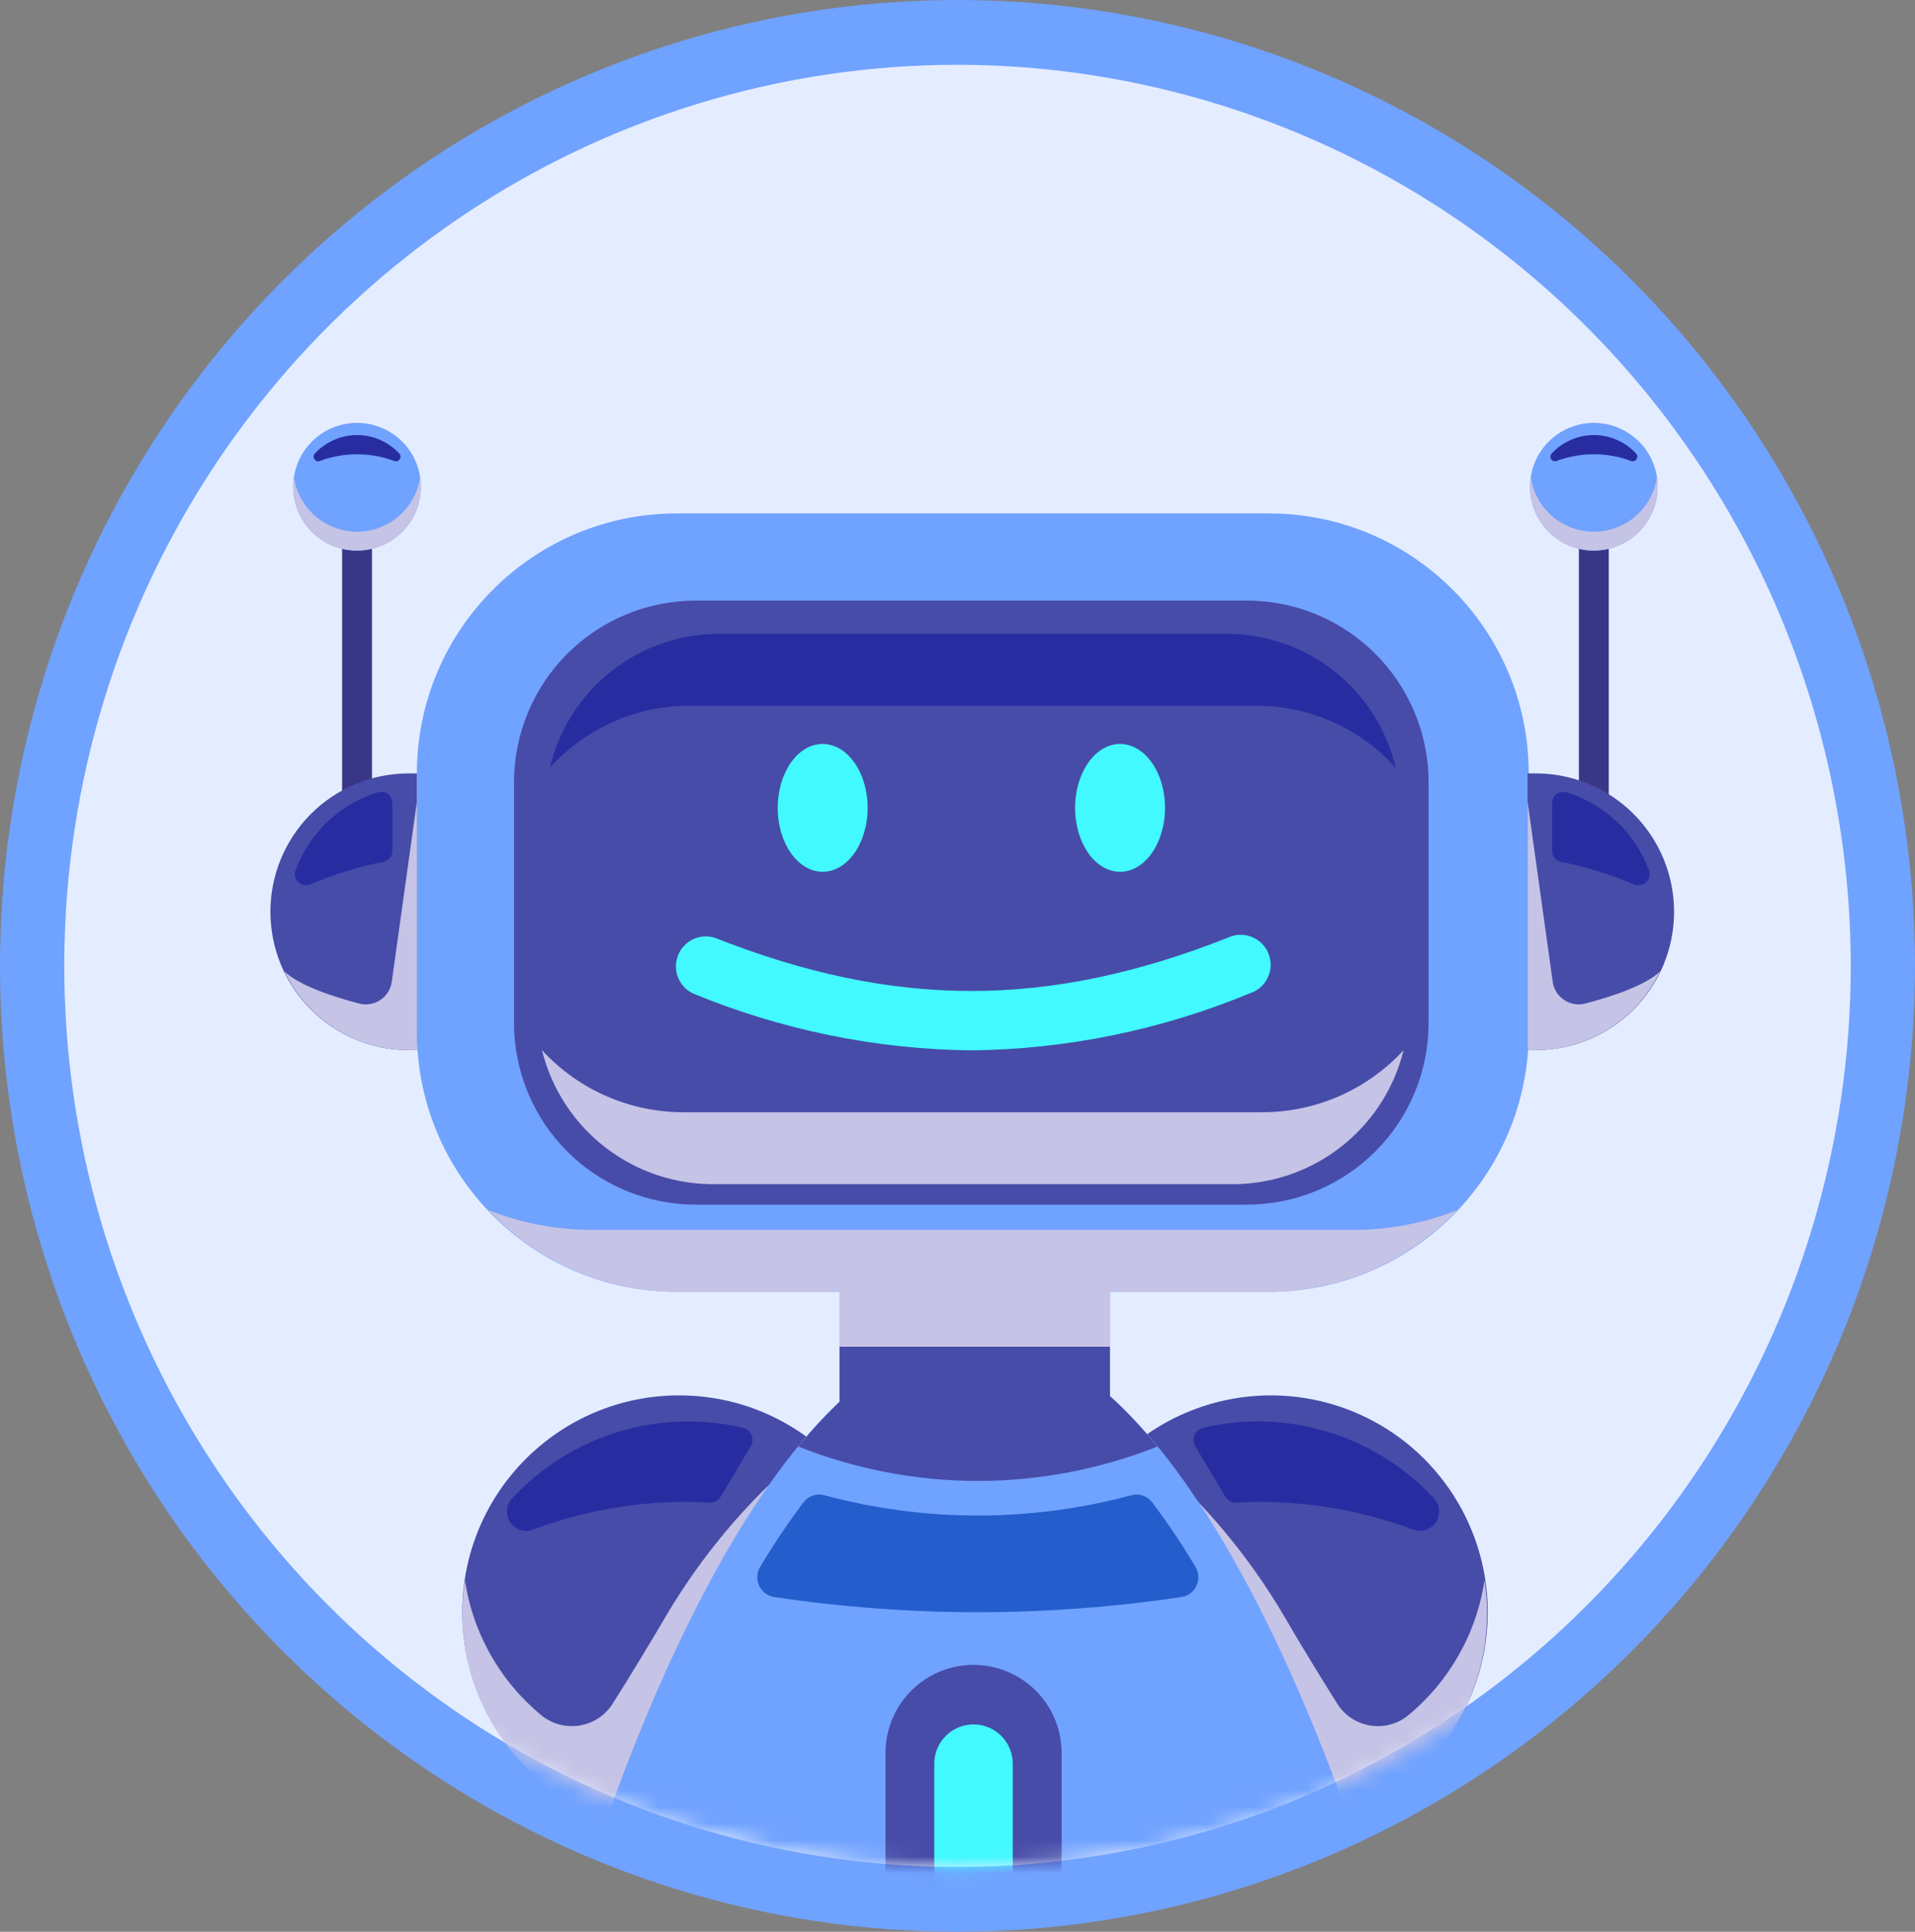 <svg width="115" height="116" viewBox="0 0 115 116" fill="none" xmlns="http://www.w3.org/2000/svg">
<rect x="0" y="0" width="115" height="116" fill="#808080" stroke="none"/>
<path d="M57.565 113.13C88.253 113.13 113.13 88.253 113.13 57.565C113.13 26.877 88.253 2 57.565 2C26.877 2 2 26.877 2 57.565C2 88.253 26.877 113.13 57.565 113.13Z" fill="#E4EDFF"/>
<path d="M57.5 115.999C46.128 115.999 35.011 112.597 25.555 106.224C16.099 99.851 8.729 90.793 4.377 80.195C0.025 69.597 -1.114 57.935 1.105 46.685C3.323 35.434 8.8 25.099 16.841 16.988C24.883 8.877 35.128 3.353 46.282 1.115C57.436 -1.123 68.997 0.025 79.504 4.415C90.01 8.804 98.991 16.238 105.309 25.776C111.627 35.314 115 46.527 115 57.998C114.983 73.376 108.919 88.118 98.14 98.992C87.36 109.865 72.745 115.981 57.5 115.999V115.999ZM57.5 3.891C46.891 3.891 36.52 7.065 27.699 13.01C18.878 18.956 12.002 27.406 7.942 37.293C3.883 47.18 2.82 58.059 4.89 68.555C6.96 79.051 12.069 88.692 19.571 96.259C27.073 103.826 36.631 108.979 47.036 111.066C57.442 113.154 68.227 112.083 78.029 107.987C87.831 103.892 96.208 96.957 102.102 88.059C107.997 79.161 111.143 68.7 111.143 57.998C111.125 43.654 105.468 29.901 95.412 19.758C85.356 9.614 71.722 3.908 57.5 3.891V3.891Z" fill="#70A2FF"/>
<mask id="mask0" mask-type="alpha" maskUnits="userSpaceOnUse" x="2" y="1" width="112" height="112">
<path d="M57.565 112.13C88.253 112.13 113.13 87.253 113.13 56.565C113.13 25.877 88.253 1 57.565 1C26.877 1 2 25.877 2 56.565C2 87.253 26.877 112.13 57.565 112.13Z" fill="#E4EDFF"/>
</mask>
<g mask="url(#mask0)">
<path d="M63.301 96.81C63.301 94.234 64.064 91.717 65.495 89.576C66.926 87.435 68.959 85.766 71.338 84.781C73.717 83.795 76.335 83.537 78.861 84.04C81.386 84.542 83.706 85.782 85.527 87.603C87.348 89.424 88.588 91.744 89.091 94.269C89.593 96.795 89.335 99.413 88.35 101.792C87.364 104.171 85.695 106.205 83.554 107.635C81.413 109.066 78.896 109.83 76.321 109.83C74.611 109.83 72.918 109.493 71.338 108.838C69.759 108.184 68.323 107.225 67.114 106.016C65.905 104.807 64.946 103.372 64.292 101.792C63.638 100.212 63.301 98.519 63.301 96.81V96.81Z" fill="#474CA8"/>
<path d="M40.782 109.83C47.972 109.83 53.802 104 53.802 96.81C53.802 89.619 47.972 83.79 40.782 83.79C33.591 83.79 27.762 89.619 27.762 96.81C27.762 104 33.591 109.83 40.782 109.83Z" fill="#474CA8"/>
<g style="mix-blend-mode:multiply">
<path d="M27.92 94.883C28.397 98.086 30.052 100.994 32.562 103.04C32.885 103.292 33.257 103.471 33.654 103.568C34.051 103.665 34.465 103.677 34.867 103.603C35.269 103.529 35.651 103.371 35.988 103.139C36.325 102.907 36.608 102.606 36.821 102.256C37.776 100.736 38.969 98.799 40.129 96.809C41.807 94.014 43.838 91.445 46.172 89.168L37.987 105.667C39.729 106.058 41.532 106.084 43.285 105.745C45.038 105.406 46.702 104.708 48.172 103.695C49.642 102.683 50.888 101.377 51.83 99.861C52.772 98.345 53.391 96.65 53.648 94.883C53.94 96.742 53.826 98.641 53.314 100.45C52.802 102.26 51.904 103.938 50.681 105.367C49.459 106.797 47.941 107.944 46.233 108.731C44.525 109.518 42.666 109.926 40.786 109.926C38.905 109.926 37.046 109.518 35.338 108.731C33.63 107.944 32.112 106.797 30.89 105.367C29.668 103.938 28.77 102.26 28.258 100.45C27.745 98.641 27.631 96.742 27.924 94.883H27.92Z" fill="#C5C3E6"/>
</g>
<g style="mix-blend-mode:multiply">
<path d="M89.148 94.883C88.673 98.083 87.023 100.991 84.52 103.04C84.199 103.291 83.827 103.471 83.431 103.567C83.035 103.664 82.623 103.676 82.222 103.602C81.82 103.528 81.44 103.369 81.104 103.138C80.768 102.906 80.486 102.605 80.275 102.256C79.322 100.736 78.132 98.799 76.975 96.809C75.302 94.014 73.277 91.446 70.948 89.168L79.109 105.667C77.371 106.058 75.57 106.084 73.821 105.744C72.071 105.404 70.411 104.705 68.945 103.693C67.479 102.68 66.238 101.375 65.301 99.859C64.364 98.343 63.75 96.65 63.499 94.885C63.223 96.656 63.316 98.465 63.773 100.198C64.229 101.931 65.04 103.551 66.154 104.955C67.268 106.36 68.661 107.518 70.244 108.357C71.828 109.197 73.568 109.699 75.356 109.832C77.143 109.966 78.939 109.727 80.629 109.132C82.32 108.538 83.869 107.599 85.179 106.376C86.489 105.152 87.532 103.671 88.241 102.025C88.95 100.379 89.31 98.604 89.299 96.811C89.297 96.166 89.246 95.522 89.148 94.883V94.883Z" fill="#C5C3E6"/>
</g>
<path d="M29.289 142.528C29.289 150.334 32.39 157.82 37.91 163.34C43.429 168.86 50.916 171.961 58.722 171.961C66.528 171.961 74.015 168.86 79.534 163.34C85.054 157.82 88.155 150.334 88.155 142.528C88.155 126.273 74.977 80.236 58.722 80.236C42.467 80.236 29.289 126.27 29.289 142.528Z" fill="#70A2FF"/>
<path d="M58.721 88.928C55.029 88.924 51.37 88.223 47.938 86.862C51.279 82.784 54.913 80.237 58.721 80.237C62.529 80.237 66.165 82.784 69.504 86.862C66.072 88.223 62.414 88.924 58.721 88.928Z" fill="#474CA8"/>
<g style="mix-blend-mode:screen">
<path d="M58.721 96.81C54.628 96.806 50.541 96.501 46.493 95.897C46.299 95.867 46.115 95.789 45.958 95.672C45.8 95.554 45.674 95.4 45.591 95.222C45.507 95.044 45.468 94.849 45.478 94.652C45.488 94.456 45.545 94.265 45.646 94.097C46.446 92.75 47.32 91.448 48.262 90.197C48.406 90.011 48.602 89.873 48.825 89.8C49.048 89.728 49.288 89.724 49.514 89.789C55.545 91.409 61.897 91.409 67.928 89.789C68.153 89.724 68.393 89.728 68.616 89.801C68.839 89.873 69.036 90.011 69.18 90.197C70.121 91.448 70.995 92.75 71.796 94.097C71.896 94.265 71.954 94.456 71.963 94.652C71.973 94.849 71.934 95.044 71.85 95.222C71.767 95.4 71.641 95.554 71.484 95.672C71.326 95.789 71.143 95.867 70.949 95.897C66.901 96.501 62.814 96.806 58.721 96.81V96.81Z" fill="#235ECC"/>
</g>
<g style="mix-blend-mode:screen">
<path d="M30.743 89.99C32.471 88.115 34.665 86.734 37.102 85.986C39.539 85.239 42.131 85.152 44.612 85.735C44.727 85.762 44.833 85.815 44.923 85.891C45.013 85.967 45.083 86.063 45.129 86.171C45.175 86.279 45.195 86.397 45.187 86.514C45.179 86.631 45.144 86.745 45.084 86.846L43.283 89.869C43.213 89.986 43.112 90.082 42.991 90.146C42.87 90.21 42.733 90.24 42.597 90.232C42.182 90.206 41.766 90.184 41.342 90.184C38.151 90.169 34.983 90.734 31.995 91.852C31.752 91.941 31.486 91.946 31.24 91.866C30.994 91.786 30.782 91.626 30.638 91.412C30.494 91.197 30.426 90.941 30.445 90.683C30.463 90.425 30.568 90.181 30.743 89.99V89.99Z" fill="#272DA1"/>
</g>
<g style="mix-blend-mode:screen">
<path d="M86.122 89.99C84.394 88.115 82.199 86.734 79.762 85.986C77.325 85.239 74.733 85.152 72.252 85.735C72.137 85.762 72.031 85.815 71.941 85.891C71.852 85.967 71.781 86.063 71.735 86.171C71.689 86.279 71.67 86.397 71.677 86.514C71.685 86.631 71.721 86.745 71.781 86.846L73.581 89.869C73.651 89.986 73.752 90.082 73.873 90.146C73.995 90.21 74.131 90.24 74.268 90.232C74.683 90.206 75.099 90.184 75.524 90.184C78.714 90.169 81.881 90.734 84.87 91.852C85.112 91.941 85.378 91.946 85.624 91.866C85.87 91.786 86.082 91.626 86.226 91.412C86.371 91.197 86.439 90.941 86.42 90.683C86.401 90.425 86.296 90.181 86.122 89.99V89.99Z" fill="#272DA1"/>
</g>
<path d="M58.463 156.445C57.062 156.441 55.718 155.883 54.728 154.892C53.737 153.901 53.179 152.558 53.176 151.157V105.188C53.195 103.798 53.76 102.472 54.75 101.496C55.739 100.52 57.073 99.972 58.463 99.972C59.853 99.972 61.187 100.52 62.177 101.496C63.166 102.472 63.732 103.798 63.751 105.188V151.157C63.748 152.558 63.19 153.901 62.199 154.892C61.207 155.883 59.864 156.442 58.463 156.445V156.445Z" fill="#474CA8"/>
<path d="M58.462 153.397C57.837 153.394 57.239 153.145 56.797 152.704C56.356 152.262 56.107 151.664 56.105 151.04V105.856C56.118 105.239 56.372 104.652 56.813 104.22C57.253 103.789 57.845 103.547 58.462 103.547C59.079 103.547 59.671 103.789 60.111 104.22C60.552 104.652 60.806 105.239 60.819 105.856V151.04C60.817 151.664 60.568 152.263 60.126 152.704C59.684 153.146 59.086 153.395 58.462 153.397V153.397Z" fill="#42F9FF"/>
<path d="M96.61 32.56H94.816V50.739H96.61V32.56Z" fill="#3A3687"/>
<path d="M91.879 29.228C91.879 28.469 92.104 27.728 92.525 27.097C92.947 26.466 93.546 25.975 94.246 25.684C94.947 25.394 95.718 25.318 96.462 25.466C97.206 25.614 97.889 25.98 98.426 26.516C98.962 27.052 99.327 27.735 99.475 28.479C99.623 29.223 99.547 29.994 99.257 30.695C98.967 31.396 98.475 31.995 97.844 32.416C97.214 32.838 96.472 33.063 95.714 33.063C94.697 33.063 93.721 32.658 93.002 31.939C92.283 31.22 91.879 30.245 91.879 29.228V29.228Z" fill="#70A2FF"/>
<g style="mix-blend-mode:multiply">
<path d="M95.714 31.928C94.796 31.927 93.908 31.597 93.213 30.997C92.518 30.397 92.061 29.568 91.926 28.66C91.896 28.847 91.88 29.037 91.879 29.227C91.879 30.244 92.283 31.219 93.002 31.938C93.721 32.658 94.697 33.062 95.714 33.062C96.731 33.062 97.707 32.658 98.426 31.938C99.145 31.219 99.549 30.244 99.549 29.227C99.547 29.037 99.532 28.847 99.503 28.66C99.368 29.568 98.911 30.397 98.215 30.997C97.52 31.597 96.632 31.927 95.714 31.928V31.928Z" fill="#C5C3E6"/>
</g>
<g style="mix-blend-mode:screen">
<path d="M95.713 27.28C96.477 27.277 97.235 27.412 97.95 27.68C98.009 27.703 98.073 27.705 98.133 27.686C98.192 27.666 98.244 27.628 98.279 27.576C98.314 27.523 98.33 27.461 98.325 27.398C98.319 27.336 98.293 27.277 98.25 27.232C97.926 26.883 97.534 26.604 97.098 26.414C96.662 26.224 96.191 26.125 95.716 26.125C95.24 26.125 94.769 26.224 94.333 26.414C93.897 26.604 93.505 26.883 93.181 27.232C93.138 27.277 93.112 27.336 93.106 27.398C93.101 27.461 93.117 27.523 93.152 27.576C93.187 27.628 93.239 27.666 93.298 27.686C93.358 27.705 93.422 27.703 93.481 27.68C94.195 27.413 94.951 27.277 95.713 27.28V27.28Z" fill="#272DA1"/>
</g>
<path d="M22.338 32.56H20.543V50.739H22.338V32.56Z" fill="#3A3687"/>
<path d="M17.605 29.228C17.605 28.469 17.83 27.728 18.252 27.097C18.673 26.466 19.272 25.975 19.973 25.684C20.674 25.394 21.445 25.318 22.189 25.466C22.933 25.614 23.616 25.98 24.152 26.516C24.689 27.052 25.054 27.735 25.202 28.479C25.35 29.223 25.274 29.994 24.984 30.695C24.693 31.396 24.202 31.995 23.571 32.416C22.94 32.838 22.199 33.063 21.441 33.063C20.937 33.063 20.438 32.964 19.973 32.771C19.507 32.578 19.085 32.296 18.728 31.94C18.372 31.584 18.09 31.161 17.897 30.695C17.704 30.23 17.605 29.731 17.605 29.228Z" fill="#70A2FF"/>
<g style="mix-blend-mode:multiply">
<path d="M21.441 31.928C20.522 31.927 19.635 31.597 18.939 30.997C18.244 30.397 17.787 29.568 17.651 28.66C17.622 28.847 17.607 29.037 17.605 29.227C17.605 30.244 18.009 31.219 18.729 31.938C19.448 32.658 20.423 33.062 21.441 33.062C22.458 33.062 23.433 32.658 24.152 31.938C24.871 31.219 25.276 30.244 25.276 29.227C25.274 29.037 25.258 28.847 25.229 28.66C25.093 29.568 24.636 30.397 23.941 30.997C23.246 31.597 22.359 31.927 21.441 31.928Z" fill="#C5C3E6"/>
</g>
<g style="mix-blend-mode:screen">
<path d="M21.441 27.28C22.204 27.277 22.962 27.412 23.677 27.68C23.735 27.703 23.8 27.705 23.859 27.686C23.919 27.666 23.971 27.628 24.006 27.576C24.04 27.523 24.056 27.461 24.051 27.398C24.046 27.336 24.02 27.277 23.977 27.232C23.653 26.883 23.261 26.604 22.825 26.414C22.389 26.224 21.918 26.125 21.442 26.125C20.966 26.125 20.496 26.224 20.059 26.414C19.623 26.604 19.231 26.883 18.908 27.232C18.864 27.277 18.838 27.336 18.833 27.398C18.828 27.461 18.844 27.523 18.879 27.576C18.914 27.628 18.965 27.666 19.025 27.686C19.084 27.705 19.149 27.703 19.208 27.68C19.922 27.413 20.678 27.277 21.441 27.28V27.28Z" fill="#272DA1"/>
</g>
<path d="M66.658 77.436H50.414V84.302H66.658V77.436Z" fill="#474CA8"/>
<path d="M76.192 30.83H40.646C32.024 30.83 25.035 37.819 25.035 46.441V61.961C25.035 70.582 32.024 77.572 40.646 77.572H76.192C84.814 77.572 91.803 70.582 91.803 61.961V46.441C91.803 37.819 84.814 30.83 76.192 30.83Z" fill="#70A2FF"/>
<g style="mix-blend-mode:multiply">
<path d="M81.308 73.854H35.528C33.405 73.85 31.302 73.446 29.328 72.664C30.78 74.21 32.534 75.443 34.48 76.287C36.427 77.131 38.526 77.568 40.647 77.572H76.194C78.316 77.568 80.414 77.131 82.36 76.287C84.307 75.443 86.06 74.21 87.512 72.664C85.537 73.447 83.433 73.85 81.308 73.854V73.854Z" fill="#C5C3E6"/>
</g>
<path d="M85.789 46.972V61.429C85.789 64.321 84.64 67.095 82.595 69.14C80.549 71.186 77.775 72.335 74.883 72.335H41.773C40.341 72.335 38.923 72.052 37.6 71.504C36.276 70.956 35.074 70.153 34.062 69.14C33.049 68.128 32.246 66.925 31.698 65.602C31.15 64.279 30.868 62.861 30.868 61.429V46.972C30.868 44.08 32.017 41.306 34.062 39.261C36.107 37.216 38.881 36.067 41.773 36.067L74.884 36.067C77.776 36.067 80.55 37.216 82.595 39.261C84.64 41.306 85.789 44.08 85.789 46.972V46.972Z" fill="#474CA8"/>
<g style="mix-blend-mode:screen">
<path d="M41.446 42.381H75.394C76.983 42.371 78.555 42.699 80.007 43.341C81.46 43.984 82.76 44.928 83.82 46.11C83.277 43.789 81.955 41.725 80.074 40.261C78.193 38.797 75.868 38.021 73.484 38.064H43.355C40.972 38.021 38.646 38.797 36.766 40.261C34.885 41.725 33.563 43.789 33.02 46.11C34.08 44.928 35.38 43.984 36.833 43.341C38.285 42.698 39.857 42.371 41.446 42.381V42.381Z" fill="#272DA1"/>
</g>
<g style="mix-blend-mode:multiply">
<path d="M75.707 66.788H41.129C39.517 66.8 37.921 66.475 36.443 65.833C34.965 65.19 33.637 64.245 32.547 63.059C33.123 65.398 34.481 67.471 36.395 68.933C38.309 70.397 40.665 71.162 43.074 71.105H73.763C76.171 71.162 78.528 70.396 80.442 68.933C82.356 67.47 83.713 65.398 84.29 63.059C83.199 64.245 81.872 65.19 80.394 65.833C78.915 66.475 77.319 66.8 75.707 66.788Z" fill="#C5C3E6"/>
</g>
<path d="M58.329 63.073C52.589 63.007 46.913 61.846 41.608 59.651C41.199 59.453 40.879 59.108 40.714 58.685C40.548 58.262 40.549 57.792 40.715 57.369C40.882 56.946 41.203 56.602 41.612 56.406C42.022 56.209 42.492 56.175 42.925 56.311C53.725 60.571 62.934 60.571 73.725 56.311C73.948 56.203 74.191 56.143 74.438 56.133C74.686 56.124 74.932 56.166 75.163 56.256C75.393 56.346 75.603 56.483 75.778 56.658C75.953 56.833 76.091 57.041 76.181 57.272C76.272 57.502 76.314 57.749 76.306 57.996C76.297 58.243 76.237 58.486 76.13 58.709C76.023 58.933 75.872 59.132 75.684 59.293C75.497 59.455 75.279 59.577 75.042 59.651C69.74 61.846 64.067 63.007 58.329 63.073V63.073Z" fill="#42F9FF"/>
<path d="M46.703 48.511C46.703 46.392 47.911 44.674 49.403 44.674C50.895 44.674 52.103 46.392 52.103 48.511C52.103 50.63 50.896 52.348 49.403 52.348C47.91 52.348 46.703 50.628 46.703 48.511Z" fill="#42F9FF"/>
<path d="M64.562 48.511C64.562 46.392 65.769 44.674 67.263 44.674C68.755 44.674 69.963 46.392 69.963 48.511C69.963 50.63 68.755 52.348 67.263 52.348C65.769 52.348 64.562 50.628 64.562 48.511Z" fill="#42F9FF"/>
<g style="mix-blend-mode:multiply">
<path d="M66.658 77.436H50.414V80.868H66.658V77.436Z" fill="#C5C3E6"/>
</g>
<path d="M92.223 63.059H91.734V46.441H92.223C94.427 46.441 96.54 47.316 98.099 48.874C99.657 50.433 100.532 52.546 100.532 54.75C100.532 56.953 99.657 59.067 98.099 60.625C96.54 62.183 94.427 63.059 92.223 63.059Z" fill="#474CA8"/>
<g style="mix-blend-mode:screen">
<path d="M93.207 51.106V48.218C93.206 48.116 93.228 48.015 93.272 47.923C93.316 47.83 93.381 47.749 93.461 47.686C93.541 47.623 93.635 47.579 93.735 47.558C93.835 47.536 93.939 47.538 94.038 47.563C95.176 47.907 96.219 48.511 97.085 49.327C97.95 50.142 98.614 51.148 99.025 52.264C99.069 52.386 99.076 52.518 99.046 52.644C99.016 52.77 98.95 52.885 98.856 52.974C98.762 53.064 98.645 53.124 98.517 53.148C98.39 53.172 98.258 53.159 98.138 53.109C96.721 52.509 95.247 52.053 93.738 51.748C93.59 51.717 93.457 51.637 93.36 51.52C93.263 51.404 93.209 51.258 93.207 51.106V51.106Z" fill="#272DA1"/>
</g>
<g style="mix-blend-mode:multiply">
<path d="M95.207 60.259C94.992 60.316 94.766 60.326 94.546 60.289C94.326 60.252 94.116 60.169 93.931 60.046C93.745 59.922 93.588 59.76 93.469 59.571C93.351 59.382 93.274 59.17 93.243 58.949L91.734 48.128V63.059H92.223C93.788 63.056 95.32 62.61 96.642 61.773C97.964 60.936 99.021 59.741 99.692 58.328C98.79 59.195 96.712 59.864 95.207 60.259Z" fill="#C5C3E6"/>
</g>
<path d="M24.547 63.059H25.035V46.441H24.547C22.344 46.441 20.23 47.316 18.672 48.874C17.114 50.433 16.238 52.546 16.238 54.75C16.238 56.953 17.114 59.067 18.672 60.625C20.23 62.183 22.344 63.059 24.547 63.059V63.059Z" fill="#474CA8"/>
<g style="mix-blend-mode:screen">
<path d="M23.564 51.106V48.218C23.566 48.116 23.544 48.015 23.5 47.923C23.456 47.83 23.391 47.749 23.311 47.686C23.231 47.623 23.137 47.579 23.037 47.557C22.937 47.536 22.833 47.538 22.734 47.563C21.596 47.907 20.552 48.511 19.687 49.326C18.821 50.142 18.157 51.147 17.746 52.264C17.703 52.386 17.695 52.518 17.725 52.644C17.755 52.771 17.821 52.886 17.915 52.975C18.009 53.065 18.127 53.125 18.255 53.149C18.382 53.173 18.514 53.159 18.634 53.109C20.05 52.509 21.522 52.053 23.029 51.748C23.178 51.718 23.312 51.638 23.41 51.521C23.507 51.405 23.562 51.258 23.564 51.106V51.106Z" fill="#272DA1"/>
</g>
<g style="mix-blend-mode:multiply">
<path d="M21.563 60.259C21.779 60.316 22.004 60.326 22.225 60.289C22.445 60.252 22.655 60.169 22.84 60.046C23.026 59.922 23.183 59.76 23.302 59.571C23.421 59.382 23.498 59.17 23.528 58.949L25.036 48.128V63.059H24.549C22.984 63.056 21.452 62.611 20.13 61.773C18.808 60.936 17.75 59.741 17.078 58.328C17.98 59.195 20.059 59.864 21.563 60.259Z" fill="#C5C3E6"/>
</g>
</g>
</svg>
